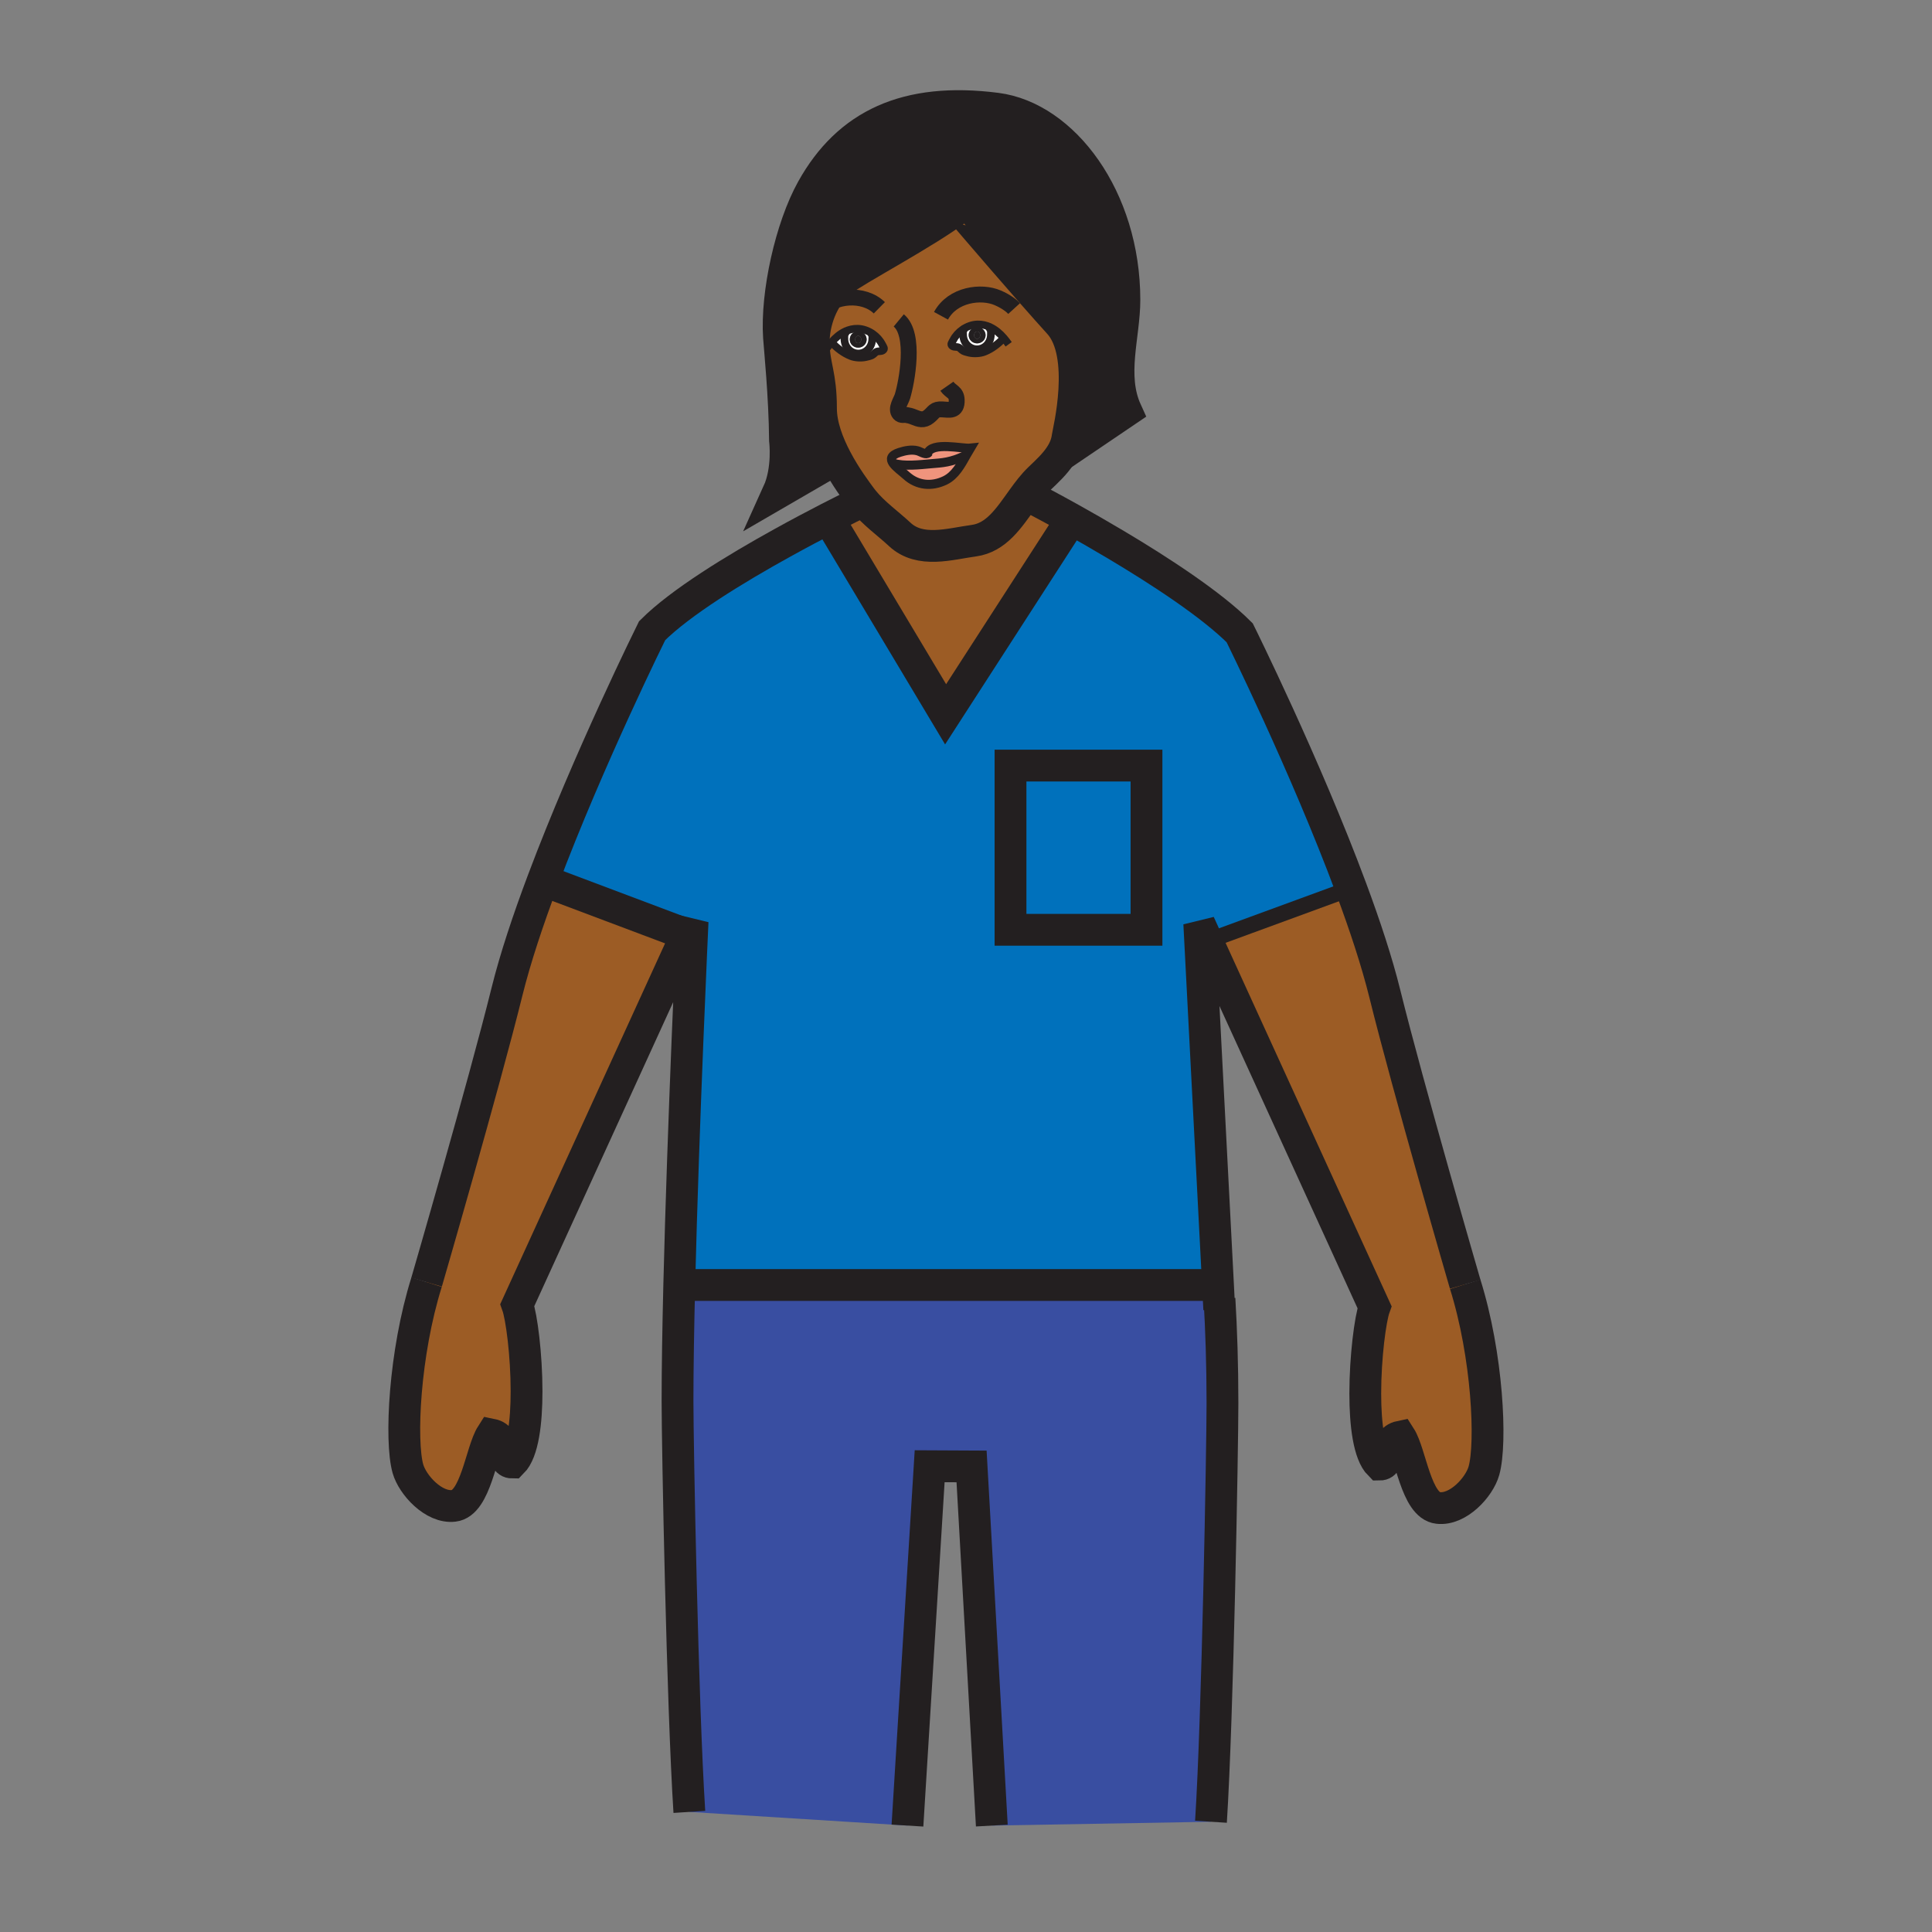 <?xml version="1.0" encoding="iso-8859-1"?>
<!-- Generator: Adobe Illustrator 12.0.1, SVG Export Plug-In . SVG Version: 6.00 Build 51448)  -->
<!DOCTYPE svg PUBLIC "-//W3C//DTD SVG 1.1//EN" "http://www.w3.org/Graphics/SVG/1.1/DTD/svg11.dtd">
<svg  version="1.1" id="Layer_1" xmlns="http://www.w3.org/2000/svg" xmlns:xlink="http://www.w3.org/1999/xlink" width="850.394" height="850.394"
	 viewBox="0 0 850.394 850.394" style="overflow:visible;enable-background:new 0 0 850.394 850.394;" xml:space="preserve">
<rect x="0" y="0" width="850.394" height="850.394" fill="#808080" stroke="none"/>
<g id="XMLID_1_">
	<g>
		<path style="fill:#231F20;" d="M421.83,91.61c-13.71,10.58-45.7,27.38-51.59,32.15c-4.02,3.25-7.22,7.86-9.31,13.04
			c-1.87,4.65-2.86,9.75-2.75,14.74c0.22,9.86,3.19,13.4,3.19,28.24c0,7.45,3.06,15.42,6.65,22.26l-25.53,14.81
			c4.66-10.29,3.04-22.99,3.04-22.99c-0.17-19.55-2.34-40.88-2.65-45.49c-1.24-19.16,5.21-48.27,14.59-65.09
			c15.79-28.33,41.5-40.54,81.129-35.46c29.431,3.79,56.32,39.26,56.32,84.2c0,15.76-6.34,33.17,0.8,48.88l-28.989,19.64
			c1.64-2.48,2.819-5.21,3.21-8.32c0.27-2.09,8.81-36.06-3.74-49.91c-13.48-14.84-38.391-43.96-43.36-49.77
			c-0.57-0.67-0.88-1.03-0.88-1.03C421.92,91.54,421.87,91.58,421.83,91.61z"/>
		<path style="fill:#EF947D;" d="M425.41,200.25c-2.45,4.4-5.02,9.06-9.37,11.18c-5.91,2.88-12.25,2.31-17.11-2.12
			c-1.8-1.64-4.61-3.59-5.88-5.44c4.79,1.55,11.92,0.67,16.72,0.25C414.62,203.7,418.57,203.66,425.41,200.25z"/>
		<path style="fill:#EF947D;" d="M408.24,199.6c1.91-5.36,15.32-1.95,18.88-2.34c-0.58,0.96-1.14,1.97-1.71,2.99
			c-6.84,3.41-10.79,3.45-15.64,3.87c-4.8,0.42-11.93,1.3-16.72-0.25c-1.23-1.79-1.03-3.49,2.87-4.74c2.43-0.78,5.35-1.38,7.85-0.73
			C405.09,198.72,407.04,200.12,408.24,199.6z"/>
		<path style="fill:#9C5C25;" d="M644.93,565.29c9.82,31.29,11.681,69.85,8.24,82.06c-2.01,7.221-11.35,17.42-20.17,16.391
			c-9.76-1.061-12-24.05-16.71-31.37c-7.37,1.54-3.59,12.29-9.04,12.29c-4.72-4.71-6.31-17.69-6.31-31.29
			c0-16.03,2.21-32.92,4.069-38.021l-73.59-161.08L532,414l60-22l2.7-1c6.1,16.4,11.39,32.42,14.83,46.34
			C619.74,478.67,644.93,565.29,644.93,565.29z"/>
		<path style="fill:#9C5C25;" d="M302.22,411.33l-74.51,163.09c1.86,5.11,4.06,21.97,4.06,38c0,13.61-1.58,26.61-6.31,31.33
			c-5.42,0-1.66-10.79-9.07-12.29c-4.69,7.32-6.93,30.29-16.68,31.36c-8.8,1.05-18.15-9.19-20.17-16.38
			c-3.44-12.24-1.59-50.78,8.23-82.091c0,0,25.18-86.619,35.41-127.939c3.63-14.64,9.29-31.61,15.79-48.89L302.22,411.33z"/>
		<path style="fill:#9C5C25;" d="M471.67,228.52l-55.45,85.89l-51.62-86.26c6.79-3.49,12.25-6.19,15.46-7.76
			c4.55,5.62,10.86,10.06,15.97,14.83c8.99,8.38,22.13,4.17,32.581,2.77c9.979-1.34,15.569-10.13,21.52-18.4l5.41,0.19
			C455.54,219.78,462.02,223.14,471.67,228.52z"/>
		<path style="fill:#9C5C25;" d="M441.88,148.81c-1.729-2.03-3.76-3.73-6.02-4.8c-1.721-0.82-3.58-1.27-5.561-1.22
			c-2.28,0.06-4.61,0.88-6.59,2.26c-1.72,1.18-3.19,2.79-4.15,4.66c-0.58,1.14-1.37,1.92-0.34,2.62c0.88,0.6,1.92,0.17,2.86,0.65
			c0.63,0.32,1.2,1.13,1.87,1.46c0.79,0.41,1.86,0.64,2.72,0.85c2.05,0.44,4.72,0.32,6.66-0.44c3.22-1.26,6-3.46,8.41-5.92
			L441.88,148.81z M365.96,150.7l0.14,0.12c2.41,2.46,5.19,4.64,8.41,5.92c1.95,0.76,4.62,0.89,6.65,0.43
			c0.87-0.2,1.93-0.42,2.73-0.84c0.67-0.33,1.24-1.13,1.86-1.46c0.95-0.47,1.99-0.05,2.87-0.65c1.02-0.7,0.24-1.49-0.34-2.63
			c-0.96-1.86-2.42-3.46-4.14-4.65c-1.98-1.37-4.31-2.2-6.59-2.26c-1.98-0.05-3.84,0.4-5.57,1.22
			C369.72,146.97,367.69,148.68,365.96,150.7z M380.06,220.39c-0.43-0.51-0.83-1.03-1.21-1.56c-1.57-2.18-6.58-8.69-10.83-16.79
			c-3.59-6.84-6.65-14.81-6.65-22.26c0-14.84-2.97-18.38-3.19-28.24c-0.11-4.99,0.88-10.09,2.75-14.74
			c2.09-5.18,5.29-9.79,9.31-13.04c5.89-4.77,37.88-21.57,51.59-32.15c0.21,0.48,0.55,0.79,1.01,0.93
			c4.97,5.81,29.88,34.93,43.36,49.77c12.55,13.85,4.01,47.82,3.74,49.91c-0.391,3.11-1.57,5.84-3.21,8.32
			c-2.44,3.75-5.9,6.95-9.171,10.07c-2.72,2.59-5.1,5.75-7.43,8.98c-5.95,8.27-11.54,17.06-21.52,18.4
			c-10.45,1.4-23.59,5.61-32.581-2.77C390.92,230.45,384.61,226.01,380.06,220.39z M427.12,197.26c-3.56,0.39-16.97-3.02-18.88,2.34
			c-1.2,0.52-3.15-0.88-4.47-1.2c-2.5-0.65-5.42-0.05-7.85,0.73c-3.9,1.25-4.1,2.95-2.87,4.74c1.27,1.85,4.08,3.8,5.88,5.44
			c4.86,4.43,11.2,5,17.11,2.12c4.35-2.12,6.92-6.78,9.37-11.18C425.98,199.23,426.54,198.22,427.12,197.26z"/>
		<path style="fill:#FFFFFF;" d="M433.82,147.53c0-2-1.67-3.61-3.721-3.61c-2.069,0-3.729,1.61-3.729,3.61s1.66,3.61,3.729,3.61
			C432.15,151.14,433.82,149.53,433.82,147.53z M430.03,153.73c-3.37,0-6.11-2.88-6.11-6.44c0-0.98-0.24-0.9,0.14-1.73l-0.35-0.51
			c1.98-1.38,4.31-2.2,6.59-2.26c1.98-0.05,3.84,0.4,5.561,1.22l-0.25,0.57c0.67,1.03,0.54,1.38,0.54,2.71
			C436.15,150.85,433.42,153.73,430.03,153.73z"/>
		<path style="fill:#FFFFFF;" d="M423.92,147.29c0,3.56,2.74,6.44,6.11,6.44c3.39,0,6.12-2.88,6.12-6.44c0-1.33,0.13-1.68-0.54-2.71
			l0.25-0.57c2.26,1.07,4.29,2.77,6.02,4.8l-0.14,0.12c-2.41,2.46-5.19,4.66-8.41,5.92c-1.94,0.76-4.61,0.88-6.66,0.44
			c-0.86-0.21-1.93-0.44-2.72-0.85c-0.67-0.33-1.24-1.14-1.87-1.46c-0.94-0.48-1.98-0.05-2.86-0.65c-1.03-0.7-0.24-1.48,0.34-2.62
			c0.96-1.87,2.43-3.48,4.15-4.66l0.35,0.51C423.68,146.39,423.92,146.31,423.92,147.29z"/>
		<path style="fill:#FFFFFF;" d="M377.55,144.68c2.28,0.06,4.61,0.89,6.59,2.26l-0.36,0.52c0.38,0.82,0.14,0.72,0.14,1.72
			c0,3.55-2.73,6.43-6.11,6.43c-3.39,0-6.13-2.88-6.13-6.43c0-1.34-0.11-1.68,0.55-2.71l-0.25-0.57
			C373.71,145.08,375.57,144.63,377.55,144.68z M381.47,149.41c0-1.98-1.66-3.6-3.72-3.6c-2.07,0-3.72,1.62-3.72,3.6
			c0,2.01,1.65,3.62,3.72,3.62C379.81,153.03,381.47,151.42,381.47,149.41z"/>
		<path style="fill:#FFFFFF;" d="M381.16,157.17c-2.03,0.46-4.7,0.33-6.65-0.43c-3.22-1.28-6-3.46-8.41-5.92l-0.14-0.12
			c1.73-2.02,3.76-3.73,6.02-4.8l0.25,0.57c-0.66,1.03-0.55,1.37-0.55,2.71c0,3.55,2.74,6.43,6.13,6.43c3.38,0,6.11-2.88,6.11-6.43
			c0-1,0.24-0.9-0.14-1.72l0.36-0.52c1.72,1.19,3.18,2.79,4.14,4.65c0.58,1.14,1.36,1.93,0.34,2.63c-0.88,0.6-1.92,0.18-2.87,0.65
			c-0.62,0.33-1.19,1.13-1.86,1.46C383.09,156.75,382.03,156.97,381.16,157.17z"/>
		<path style="fill:#394EA1;" d="M536.43,571.71l0.33-0.02c0.79,13.439,1.32,28.81,1.32,45.89c0,19.16-2.1,138.17-5.061,184.29
			l-96.46,1.68l-8.909-158.08l-18.45-0.09l-9.77,158.17l-96-6.02c-3.04-47.2-5.21-161.311-5.21-180.811
			c0-14.41,0.3-32.14,0.76-51.14l4.1,0.03h229.67l3.36-0.17L536.43,571.71z"/>
		<rect x="444.79" y="336.98" style="fill:#0071BC;" width="59.85" height="72.28"/>
		<path style="fill:#0071BC;" d="M594.7,391l-2.7,1l-60,22l-0.58,0.27l-3.55-7.77l8.24,158.94l-3.36,0.17H303.08l-4.1-0.03
			c1.74-71.07,5.87-160,5.87-160l-2.63,5.75l-63.25-23.81c20.08-53.45,48.07-109.91,48.07-109.91
			c12.48-12.48,36.53-27.17,57.45-38.73c7.29-4.03,14.2-7.68,20.11-10.73l51.62,86.26l55.45-85.89c5.66,3.16,12.4,7.01,19.57,11.28
			c19.41,11.56,41.939,26.25,54.42,38.73C545.66,278.53,574.57,336.81,594.7,391z M504.64,409.26v-72.28h-59.85v72.28H504.64z"/>
		<path style="fill:#231F20;" d="M430.1,145.92c0.74,0,1.341,0.73,1.341,1.61c0,0.88-0.601,1.61-1.341,1.61
			c-0.739,0-1.34-0.73-1.34-1.61C428.76,146.65,429.36,145.92,430.1,145.92z"/>
		<path style="fill:#231F20;" d="M431.44,147.53c0-0.88-0.601-1.61-1.341-1.61c-0.739,0-1.34,0.73-1.34,1.61
			c0,0.88,0.601,1.61,1.34,1.61C430.84,149.14,431.44,148.41,431.44,147.53z M430.1,143.92c2.051,0,3.721,1.61,3.721,3.61
			s-1.67,3.61-3.721,3.61c-2.069,0-3.729-1.61-3.729-3.61S428.03,143.92,430.1,143.92z"/>
		<path style="fill:#231F20;" d="M377.75,147.82c0.73,0,1.33,0.72,1.33,1.59c0,0.91-0.6,1.63-1.33,1.63c-0.75,0-1.34-0.72-1.34-1.63
			C376.41,148.54,377,147.82,377.75,147.82z"/>
		<path style="fill:#231F20;" d="M377.75,145.81c2.06,0,3.72,1.62,3.72,3.6c0,2.01-1.66,3.62-3.72,3.62c-2.07,0-3.72-1.61-3.72-3.62
			C374.03,147.43,375.68,145.81,377.75,145.81z M379.08,149.41c0-0.87-0.6-1.59-1.33-1.59c-0.75,0-1.34,0.72-1.34,1.59
			c0,0.91,0.59,1.63,1.34,1.63C378.48,151.04,379.08,150.32,379.08,149.41z"/>
	</g>
	<g>
		<path style="fill:none;stroke:#231F20;stroke-width:14;" d="M187.77,564.35c0,0,25.18-86.619,35.41-127.939
			c3.63-14.64,9.29-31.61,15.79-48.89c20.08-53.45,48.07-109.91,48.07-109.91c12.48-12.48,36.53-27.17,57.45-38.73
			c7.29-4.03,14.2-7.68,20.11-10.73c6.79-3.49,12.25-6.19,15.46-7.76c2.02-0.98,3.15-1.52,3.15-1.52"/>
		<path style="fill:none;stroke:#231F20;stroke-width:14;" d="M303.43,797.53c-3.04-47.2-5.21-161.311-5.21-180.811
			c0-14.41,0.3-32.14,0.76-51.14c1.74-71.07,5.87-160,5.87-160l-2.63,5.75l-74.51,163.09c1.86,5.11,4.06,21.97,4.06,38
			c0,13.61-1.58,26.61-6.31,31.33c-5.42,0-1.66-10.79-9.07-12.29c-4.69,7.32-6.93,30.29-16.68,31.36
			c-8.8,1.05-18.15-9.19-20.17-16.38c-3.44-12.24-1.59-50.78,8.23-82.091"/>
		<path style="fill:none;stroke:#231F20;stroke-width:14;" d="M644.93,565.29c0,0-25.189-86.62-35.399-127.95
			c-3.44-13.92-8.73-29.94-14.83-46.34c-20.13-54.19-49.04-112.47-49.04-112.47c-12.48-12.48-35.01-27.17-54.42-38.73
			c-7.17-4.27-13.91-8.12-19.57-11.28c-9.65-5.38-16.13-8.74-16.13-8.74"/>
		<path style="fill:none;stroke:#231F20;stroke-width:14;" d="M536.67,576.33l-0.24-4.62l-0.319-6.27l-8.24-158.94l3.55,7.77
			l73.59,161.08c-1.859,5.101-4.069,21.99-4.069,38.021c0,13.6,1.59,26.58,6.31,31.29c5.45,0,1.67-10.75,9.04-12.29
			c4.71,7.32,6.95,30.31,16.71,31.37c8.82,1.029,18.16-9.17,20.17-16.391c3.44-12.21,1.58-50.77-8.24-82.06"/>
		<path style="fill:none;stroke:#231F20;stroke-width:14;" d="M533.02,801.87c2.961-46.12,5.061-165.13,5.061-184.29
			c0-17.08-0.53-32.45-1.32-45.89"/>
		<polyline style="fill:none;stroke:#231F20;stroke-width:14;" points="436.56,803.55 427.65,645.47 409.2,645.38 399.43,803.55 		
			"/>
		<line style="fill:none;stroke:#231F20;stroke-width:14;" x1="303.08" y1="565.61" x2="532.75" y2="565.61"/>
		<rect x="444.79" y="336.98" style="fill:none;stroke:#231F20;stroke-width:14;" width="59.85" height="72.28"/>
		<polyline style="fill:none;stroke:#231F20;stroke-width:14;" points="238.97,387.52 302.22,411.33 304,412 		"/>
		<line style="fill:none;stroke:#231F20;stroke-width:7;" x1="592" y1="392" x2="532" y2="414"/>
		<polyline style="fill:none;stroke:#231F20;stroke-width:14;" points="364.6,228.15 416.22,314.41 471.67,228.52 		"/>
		<path style="fill:none;stroke:#231F20;stroke-width:7;" d="M414.19,138.99c5.18-9.5,17.75-11.01,24.95-7.91
			c3.86,1.65,6.221,3.62,7.24,4.74"/>
		<path style="fill:none;stroke:#231F20;stroke-width:7;" d="M387.05,135.48c-6.84-6.72-20.17-5.7-26.12,1.32
			c-0.31,0.37-0.61,0.76-0.88,1.16"/>
		<path style="fill:none;stroke:#231F20;stroke-width:7;" d="M395.6,141.03c7.5,6.2,3.53,27.16,1.63,33.42
			c-0.59,1.97-3.19,5.51-1.36,7.58c0.89,1,2.01,0.46,3.12,0.65c1.13,0.2,1.83,0.33,3.14,0.87c2.54,1.04,4.39,1.67,6.68-0.17
			c2.48-1.98,2.3-3.37,5.95-3.18c3.09,0.16,6.49,1.11,6.34-4.11c-0.11-3.59-2.56-3.55-4.32-6.08"/>
		<path style="fill:none;stroke:#231F20;stroke-width:4;" d="M408.03,200.51c0.04-0.33,0.1-0.63,0.21-0.91
			c1.91-5.36,15.32-1.95,18.88-2.34c-0.58,0.96-1.14,1.97-1.71,2.99c-2.45,4.4-5.02,9.06-9.37,11.18
			c-5.91,2.88-12.25,2.31-17.11-2.12c-1.8-1.64-4.61-3.59-5.88-5.44c-1.23-1.79-1.03-3.49,2.87-4.74c2.43-0.78,5.35-1.38,7.85-0.73
			c1.32,0.32,3.27,1.72,4.47,1.2c0.21-0.09,0.39-0.23,0.54-0.45"/>
		<path style="fill:none;stroke:#231F20;stroke-width:4;" d="M393.05,203.87c4.79,1.55,11.92,0.67,16.72,0.25
			c4.85-0.42,8.8-0.46,15.64-3.87"/>
		<path style="fill:none;stroke:#231F20;stroke-width:14;" d="M422.84,92.54c4.97,5.81,29.88,34.93,43.36,49.77
			c12.55,13.85,4.01,47.82,3.74,49.91c-0.391,3.11-1.57,5.84-3.21,8.32c-2.44,3.75-5.9,6.95-9.171,10.07
			c-2.72,2.59-5.1,5.75-7.43,8.98c-5.95,8.27-11.54,17.06-21.52,18.4c-10.45,1.4-23.59,5.61-32.581-2.77
			c-5.11-4.77-11.42-9.21-15.97-14.83c-0.43-0.51-0.83-1.03-1.21-1.56c-1.57-2.18-6.58-8.69-10.83-16.79
			c-3.59-6.84-6.65-14.81-6.65-22.26c0-14.84-2.97-18.38-3.19-28.24c-0.11-4.99,0.88-10.09,2.75-14.74
			c2.09-5.18,5.29-9.79,9.31-13.04c5.89-4.77,37.88-21.57,51.59-32.15c0.04-0.03,0.09-0.07,0.13-0.1
			C421.96,91.51,422.27,91.87,422.84,92.54z"/>
		<path style="fill:none;stroke:#231F20;stroke-width:14;" d="M368.02,202.04l-25.53,14.81c4.66-10.29,3.04-22.99,3.04-22.99
			c-0.17-19.55-2.34-40.88-2.65-45.49c-1.24-19.16,5.21-48.27,14.59-65.09c15.79-28.33,41.5-40.54,81.129-35.46
			c29.431,3.79,56.32,39.26,56.32,84.2c0,15.76-6.34,33.17,0.8,48.88l-28.989,19.64l-0.051,0.04"/>
		<path style="fill:none;stroke:#231F20;stroke-width:3.354;stroke-linecap:square;stroke-miterlimit:10;" d="M364.85,152.07
			c0.35-0.47,0.72-0.93,1.11-1.37c1.73-2.02,3.76-3.73,6.02-4.8c1.73-0.82,3.59-1.27,5.57-1.22c2.28,0.06,4.61,0.89,6.59,2.26
			c1.72,1.19,3.18,2.79,4.14,4.65c0.58,1.14,1.36,1.93,0.34,2.63c-0.88,0.6-1.92,0.18-2.87,0.65c-0.62,0.33-1.19,1.13-1.86,1.46
			c-0.8,0.42-1.86,0.64-2.73,0.84c-2.03,0.46-4.7,0.33-6.65-0.43c-3.22-1.28-6-3.46-8.41-5.92"/>
		<path style="fill:none;stroke:#231F20;stroke-width:3.354;stroke-linecap:square;stroke-miterlimit:10;" d="M383.78,147.46
			c0.38,0.82,0.14,0.72,0.14,1.72c0,3.55-2.73,6.43-6.11,6.43c-3.39,0-6.13-2.88-6.13-6.43c0-1.34-0.11-1.68,0.55-2.71"/>
		<path style="fill:none;stroke:#231F20;stroke-width:3.354;stroke-linecap:square;stroke-miterlimit:10;" d="M442.99,150.19
			c-0.351-0.48-0.721-0.94-1.11-1.38c-1.729-2.03-3.76-3.73-6.02-4.8c-1.721-0.82-3.58-1.27-5.561-1.22
			c-2.28,0.06-4.61,0.88-6.59,2.26c-1.72,1.18-3.19,2.79-4.15,4.66c-0.58,1.14-1.37,1.92-0.34,2.62c0.88,0.6,1.92,0.17,2.86,0.65
			c0.63,0.32,1.2,1.13,1.87,1.46c0.79,0.41,1.86,0.64,2.72,0.85c2.05,0.44,4.72,0.32,6.66-0.44c3.22-1.26,6-3.46,8.41-5.92"/>
		<path style="fill:none;stroke:#231F20;stroke-width:3.354;stroke-linecap:square;stroke-miterlimit:10;" d="M424.06,145.56
			c-0.38,0.83-0.14,0.75-0.14,1.73c0,3.56,2.74,6.44,6.11,6.44c3.39,0,6.12-2.88,6.12-6.44c0-1.33,0.13-1.68-0.54-2.71"/>
		<path style="fill:none;stroke:#231F20;stroke-width:14;" d="M423.55,92.64c-0.26,0-0.5-0.03-0.71-0.1
			c-0.46-0.14-0.8-0.45-1.01-0.93c-0.03-0.06-0.06-0.13-0.08-0.2c4.22-4.51,6.28-11.67,7.55-17.76"/>
	</g>
</g>
<rect style="fill:none;" width="850.394" height="850.394"/>
</svg>
